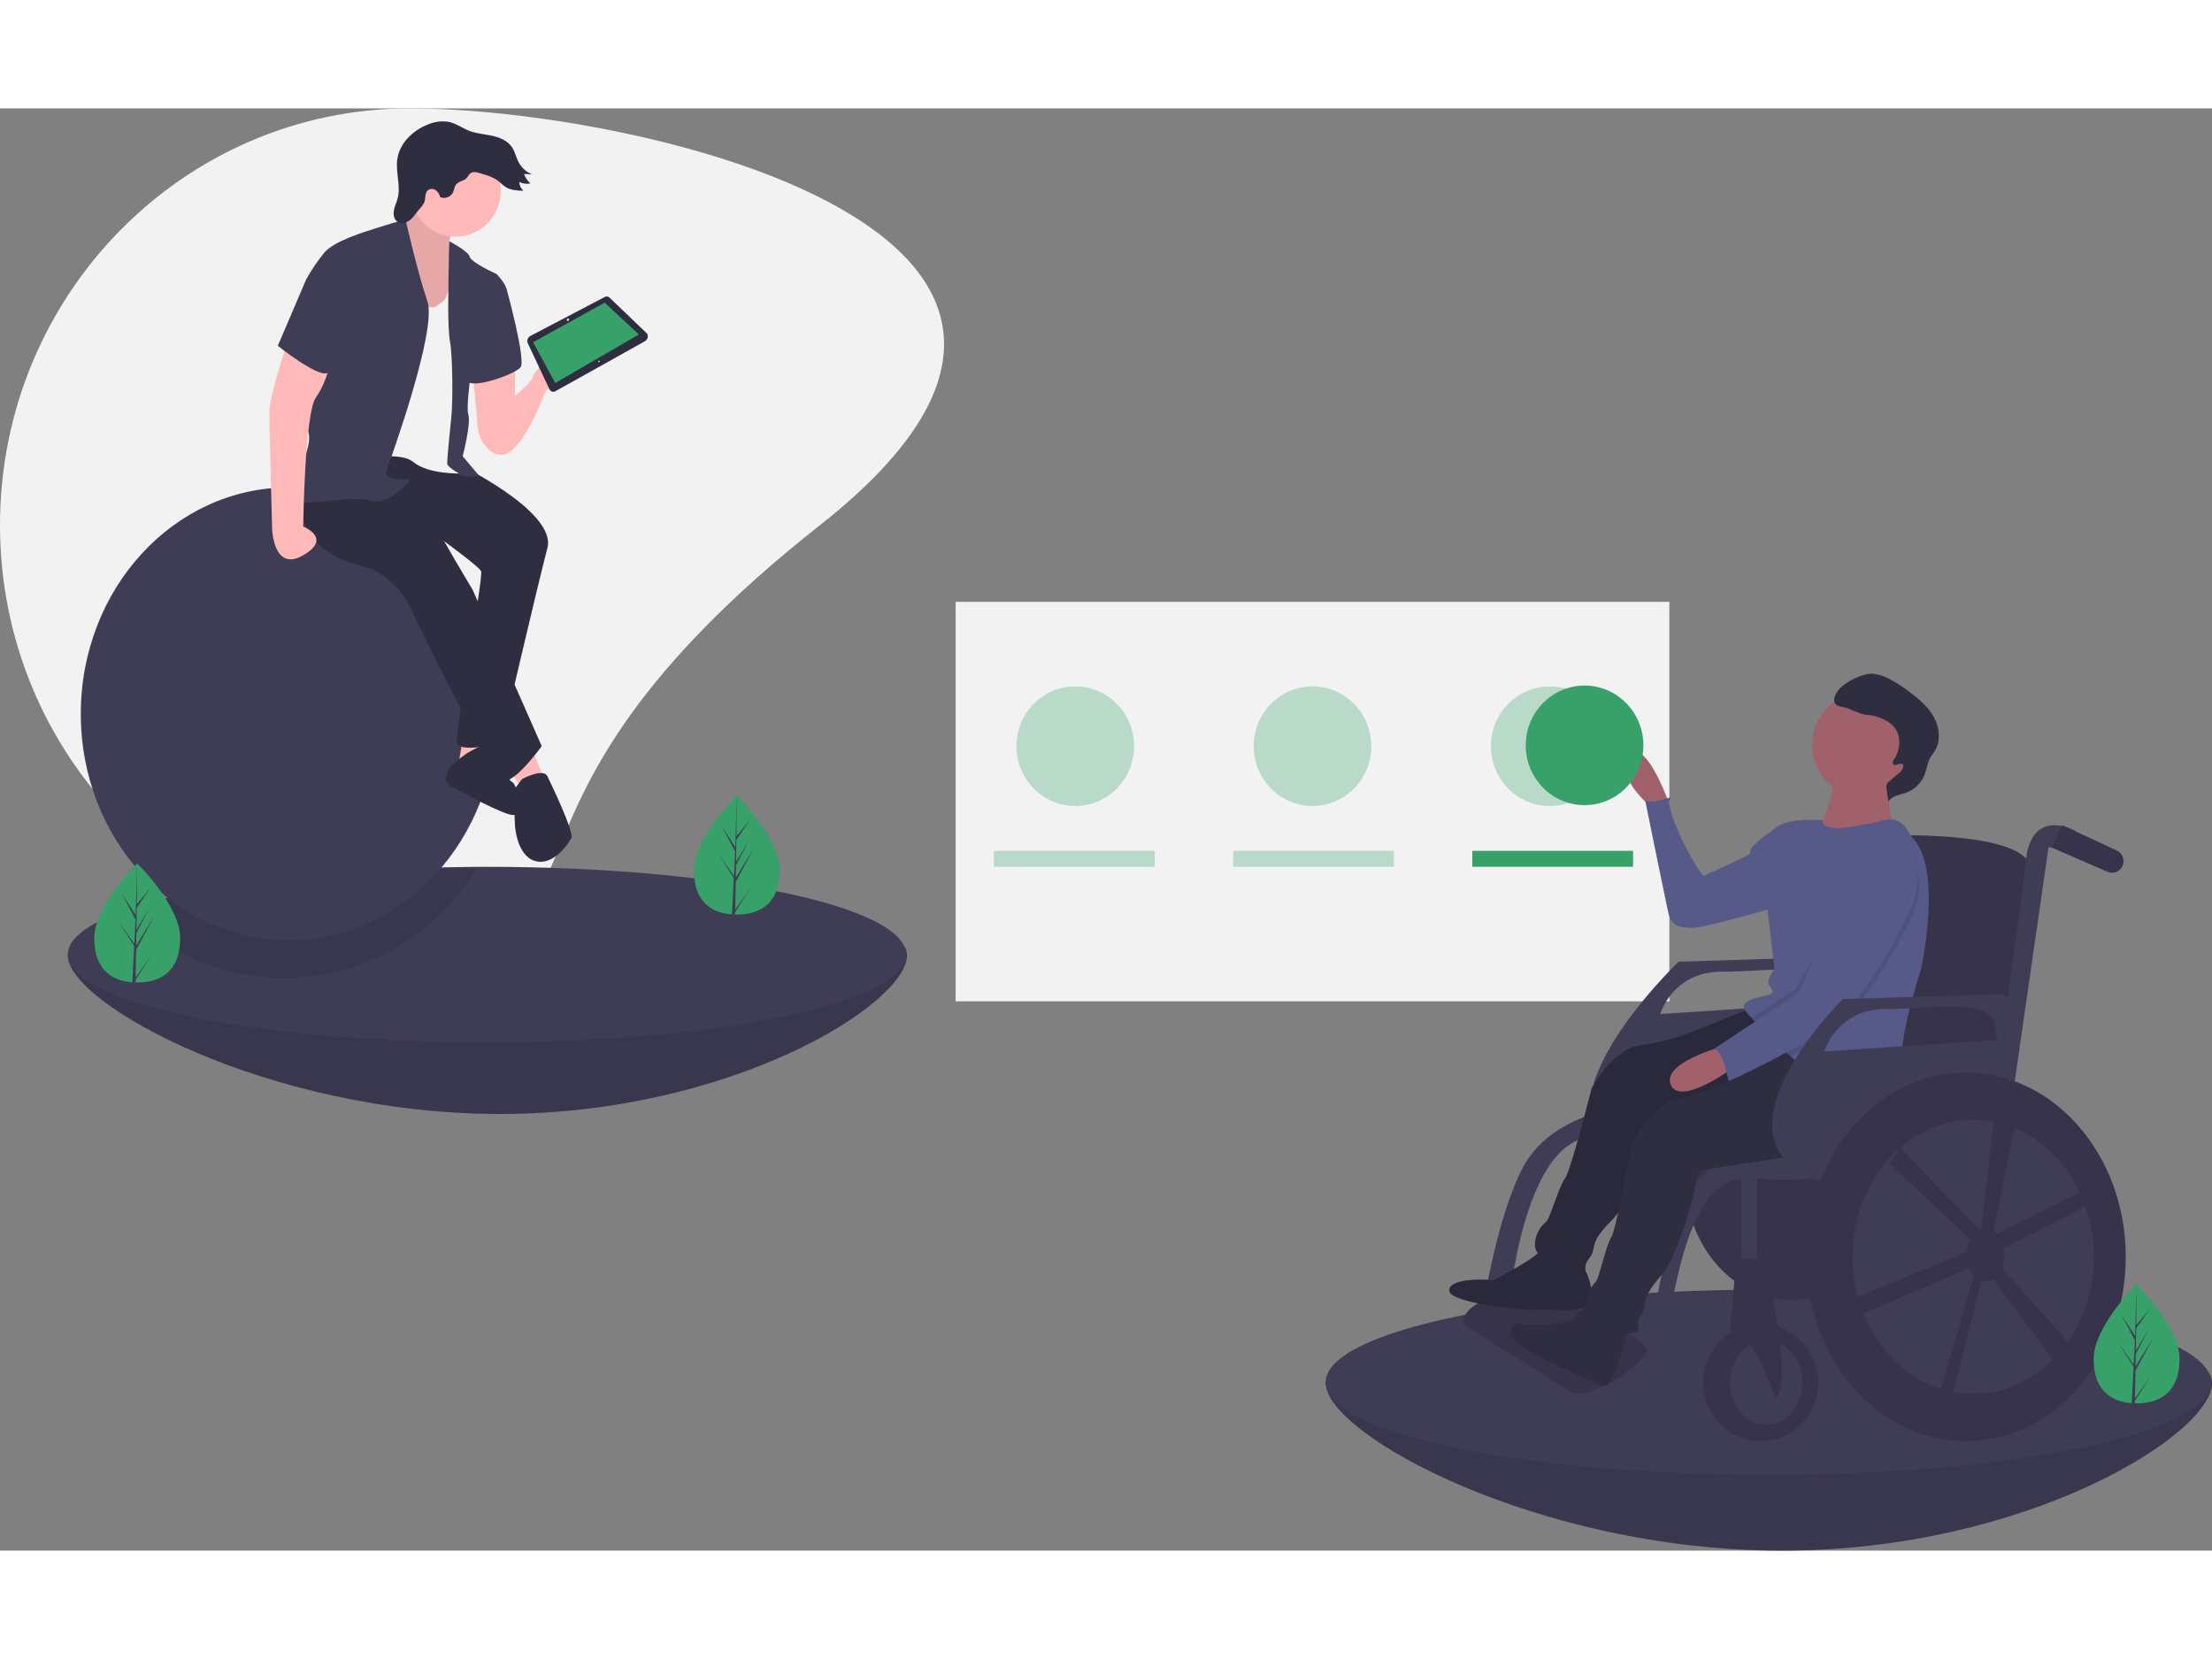 <svg width="400" height="300" viewBox="0 0 477 311" fill="none" xmlns="http://www.w3.org/2000/svg">
<rect x="0" y="0" width="477" height="311" fill="#808080" stroke="none"/>
<g clip-path="url(#clip0)">
<path d="M176.82 89.873C97.043 152.714 137.237 179.746 88.41 179.746C39.582 179.746 0 139.508 0 89.873C0 40.237 39.582 0 88.41 0C137.237 0 256.596 27.032 176.82 89.873Z" fill="#F2F2F2"/>
<path d="M195.57 182.658C195.57 193.103 157.71 216.842 107.798 216.842C57.885 216.842 14.621 193.103 14.621 182.658C14.621 180.046 18.859 183.29 23.429 181.031C36.731 174.441 68.451 179.298 104.453 179.027C105.564 179.017 106.679 179.012 107.798 179.012C157.71 179.012 195.57 172.214 195.57 182.658Z" fill="#3F3D56"/>
<path opacity="0.1" d="M195.57 182.658C195.57 193.103 157.71 216.842 107.798 216.842C57.885 216.842 14.621 193.103 14.621 182.658C14.621 180.046 18.859 183.29 23.429 181.031C36.731 174.441 68.451 179.298 104.453 179.027C105.564 179.017 106.679 179.012 107.798 179.012C157.71 179.012 195.57 172.214 195.57 182.658Z" fill="black"/>
<path d="M195.369 182.463C195.369 192.907 154.908 201.378 104.995 201.378C55.083 201.378 14.621 192.907 14.621 182.463C14.621 179.851 17.147 177.366 21.716 175.106C35.019 168.517 65.649 163.834 101.651 163.563C102.761 163.553 103.876 163.548 104.995 163.548C154.908 163.548 195.369 172.019 195.369 182.463Z" fill="#3F3D56"/>
<path opacity="0.1" d="M102.725 163.951C98.887 170.313 93.681 175.709 87.498 179.734C81.316 183.759 74.317 186.31 67.027 187.194C59.737 188.078 52.344 187.273 45.404 184.839C38.463 182.405 32.155 178.405 26.951 173.14C39.562 167.894 68.598 164.166 102.725 163.951Z" fill="black"/>
<path d="M62.26 179.403C87.023 179.403 107.097 157.539 107.097 130.568C107.097 103.598 87.023 81.734 62.26 81.734C37.498 81.734 17.424 103.598 17.424 130.568C17.424 157.539 37.498 179.403 62.26 179.403Z" fill="#3F3D56"/>
<path d="M111.04 54.904V66.352L105.257 73.158C105.257 73.158 102.822 72.23 102.822 66.042L101.909 57.069L111.04 54.904Z" fill="#FFB9B9"/>
<path d="M105.257 66.352C105.257 66.352 114.692 59.854 114.996 57.688C115.301 55.522 128.693 45.621 126.562 51.81C124.432 57.998 117.736 60.782 117.736 60.782C117.736 60.782 112.561 75.015 107.996 74.705C103.43 74.396 103.43 68.517 105.257 66.352Z" fill="#FFB9B9"/>
<path d="M99.778 135.967L98.865 141.536L103.735 140.298V135.967H99.778Z" fill="#FFB9B9"/>
<path d="M100.691 139.061C100.691 139.061 106.32 135.671 106.549 137.211C106.778 138.751 109.213 144.63 110.431 145.249C111.648 145.868 113.17 152.675 110.431 152.365C108.309 152.126 100.528 147.988 97.126 146.135C96.708 145.905 96.391 145.521 96.243 145.062C96.094 144.603 96.124 144.103 96.327 143.666C96.527 143.291 96.664 142.885 96.734 142.464C96.734 141.846 100.691 139.061 100.691 139.061Z" fill="#2F2E41"/>
<path d="M97.952 76.252C97.952 76.252 120.17 86.772 118.04 94.816C115.909 102.861 107.996 136.895 107.996 136.895C107.996 136.895 99.169 139.061 98.561 136.895C97.952 134.729 104.344 101.004 103.735 99.767C103.126 98.529 91.865 90.485 91.865 90.485L68.733 80.584L78.472 71.302L97.952 76.252Z" fill="#2F2E41"/>
<path d="M114.692 137.823L117.431 144.94L112.561 147.105L109.518 141.536L114.692 137.823Z" fill="#FFB9B9"/>
<path d="M98.256 25.51C98.256 25.51 95.517 29.223 97.647 31.08C99.778 32.936 98.256 39.743 98.256 39.743L95.517 47.478L84.56 45.312V32.627L85.169 26.439C85.169 26.439 90.647 21.179 91.256 17.157C91.865 13.134 98.256 25.51 98.256 25.51Z" fill="#FFB9B9"/>
<path opacity="0.1" d="M98.256 25.51C98.256 25.51 95.517 29.223 97.647 31.08C99.778 32.936 98.256 39.743 98.256 39.743L95.517 47.478L84.56 45.312V32.627L85.169 26.439C85.169 26.439 90.647 21.179 91.256 17.157C91.865 13.134 98.256 25.51 98.256 25.51Z" fill="black"/>
<path d="M79.994 73.777C79.994 73.777 94.299 89.866 94.299 90.485C94.299 91.104 101.909 103.789 101.909 103.789L116.822 137.514C116.822 137.514 111.04 145.558 108.605 144.94C106.17 144.321 88.821 108.43 88.821 108.43C88.821 108.43 85.777 100.386 77.559 98.529C69.342 96.673 62.95 90.175 65.994 82.75C69.037 75.324 79.994 73.777 79.994 73.777Z" fill="#2F2E41"/>
<path d="M98.256 27.676C103.635 27.676 107.996 23.244 107.996 17.775C107.996 12.307 103.635 7.875 98.256 7.875C92.877 7.875 88.517 12.307 88.517 17.775C88.517 23.244 92.877 27.676 98.256 27.676Z" fill="#FFB9B9"/>
<path d="M97.952 33.864C97.952 33.864 96.734 40.98 95.517 41.599C94.299 42.218 93.386 44.384 90.647 41.29C87.908 38.196 85.473 32.008 85.473 32.008L76.038 43.765L75.124 76.252C75.124 76.252 85.777 73.468 89.125 76.252C92.473 79.037 99.778 78.728 99.778 78.728L98.256 72.54L99.474 62.02L99.169 52.428L98.865 45.622L97.952 33.864Z" fill="#F2F2F2"/>
<path d="M96.88 28.656C96.88 28.656 100.996 30.77 101.3 32.008C101.604 33.245 107.083 35.721 107.083 35.721C107.083 35.721 109.213 37.886 109.213 39.124C109.213 40.362 101.909 54.594 101.909 54.594C101.909 54.594 100.387 64.186 100.996 66.042C101.604 67.898 99.778 75.015 99.778 75.015L103.43 79.346H100.082C100.082 79.346 96.43 77.49 96.43 76.562C96.43 75.633 97.039 69.136 97.343 66.352C97.647 63.567 97.647 53.666 97.039 50.263C96.43 46.859 96.734 37.886 96.734 35.721C96.734 33.555 96.88 28.656 96.88 28.656Z" fill="#3F3D56"/>
<path d="M87.451 23.958C87.451 23.958 86.082 24.273 82.125 25.51C78.168 26.748 72.081 28.604 69.95 31.08C68.455 32.91 67.13 34.878 65.994 36.958L67.211 59.235C67.211 59.235 64.776 63.876 65.081 66.352C65.385 68.827 67.82 69.136 65.994 74.396C64.168 79.656 60.515 84.297 63.863 84.916C67.211 85.534 76.038 83.369 79.994 84.606C83.951 85.844 88.517 79.965 88.517 79.965C88.517 79.965 82.429 80.584 83.342 78.109C84.255 75.633 94.299 47.787 92.169 41.599C90.038 35.411 87.451 23.958 87.451 23.958Z" fill="#3F3D56"/>
<path d="M107.692 37.577L109.213 38.815C109.213 38.815 113.474 54.285 112.257 55.832C111.04 57.379 101.3 60.782 100.691 58.617C100.082 56.451 107.692 37.577 107.692 37.577Z" fill="#3F3D56"/>
<path d="M62.646 48.406C62.646 48.406 58.08 61.711 58.08 65.423C58.08 69.136 58.689 90.794 58.689 90.794C58.689 90.794 58.993 100.076 65.385 96.364C71.777 92.651 65.385 90.175 65.385 90.175C65.385 90.175 65.689 65.733 68.124 62.329C70.559 58.926 71.472 53.975 71.472 53.975L62.646 48.406Z" fill="#FFB9B9"/>
<path d="M112.561 144.63C112.561 144.63 117.127 142.155 118.04 144.011C118.953 145.868 123.823 156.078 123.214 157.316C122.605 158.553 119.257 163.504 115.301 162.266C111.344 161.028 111.04 154.531 111.04 154.531L110.735 147.105L112.561 144.63Z" fill="#2F2E41"/>
<path d="M100.163 15.384C99.493 15.705 98.697 15.897 98.275 16.517C97.963 16.976 97.932 17.573 97.704 18.082C97.455 18.585 97.027 18.973 96.506 19.166C95.986 19.36 95.413 19.344 94.903 19.123C94.779 18.506 94.426 17.962 93.918 17.602C93.662 17.431 93.358 17.348 93.052 17.365C92.745 17.382 92.452 17.498 92.216 17.697C91.588 18.305 91.81 19.366 91.518 20.195C91.243 20.778 90.865 21.305 90.402 21.75C89.736 22.531 89.205 23.447 88.403 24.083C87.601 24.719 86.384 24.994 85.587 24.352C84.917 23.812 84.778 22.815 84.941 21.961C85.104 21.108 85.507 20.322 85.735 19.484C86.475 16.761 85.295 13.853 85.66 11.052C86.128 7.464 89.128 4.629 92.477 3.399C93.871 2.822 95.397 2.658 96.878 2.925C98.41 3.273 99.719 4.264 101.185 4.831C102.754 5.437 104.46 5.543 106.102 5.897C107.743 6.252 109.433 6.937 110.385 8.341C111.05 9.321 111.278 10.538 111.829 11.588C112.463 12.786 113.489 13.721 114.731 14.23L112.995 14.13C113.286 14.917 113.761 15.621 114.378 16.181C113.564 16.35 112.718 16.236 111.976 15.859C111.989 16.221 112.075 16.577 112.229 16.904C112.383 17.232 112.602 17.523 112.871 17.762C111.536 17.721 110.128 17.658 108.999 16.931C108.447 16.575 107.996 16.079 107.476 15.675C106.367 14.815 104.992 14.406 103.651 14.015C102.947 13.809 102.1 13.524 101.463 13.984C100.933 14.367 100.849 15.056 100.163 15.384Z" fill="#2F2E41"/>
<path d="M70.559 33.245L65.994 36.958L59.906 51.191C59.906 51.191 68.428 57.998 70.559 57.069C72.69 56.141 76.342 39.743 76.342 39.743L70.559 33.245Z" fill="#3F3D56"/>
<path d="M139.034 50.228L119.823 60.955C119.712 61.03 119.586 61.08 119.454 61.1C119.321 61.12 119.186 61.111 119.058 61.072C118.93 61.034 118.812 60.967 118.711 60.877C118.611 60.787 118.532 60.676 118.478 60.551L113.772 50.552C113.683 50.267 113.697 49.959 113.813 49.684C113.929 49.409 114.137 49.185 114.402 49.053L130.351 40.696C130.548 40.576 130.781 40.533 131.006 40.577C131.231 40.621 131.433 40.748 131.572 40.933L139.539 48.563C139.617 48.705 139.666 48.862 139.683 49.024C139.7 49.186 139.685 49.35 139.637 49.505C139.59 49.661 139.512 49.806 139.409 49.93C139.305 50.054 139.177 50.156 139.034 50.228Z" fill="#2F2E41"/>
<path d="M137.752 48.751L119.742 59.215L114.95 50.434L130.4 41.894L137.752 48.751Z" fill="#38A169"/>
<path d="M122.641 45.726C122.735 45.612 122.734 45.453 122.638 45.372C122.542 45.291 122.388 45.318 122.294 45.432C122.201 45.546 122.202 45.705 122.298 45.786C122.394 45.867 122.548 45.841 122.641 45.726Z" fill="#F2F2F2"/>
<path d="M129.27 54.661C129.333 54.584 129.332 54.479 129.268 54.425C129.204 54.37 129.101 54.388 129.039 54.464C128.976 54.541 128.978 54.646 129.041 54.7C129.105 54.755 129.208 54.737 129.27 54.661Z" fill="#F2F2F2"/>
<path d="M38.847 178.93C38.847 186.017 34.703 188.492 29.59 188.492C29.471 188.492 29.353 188.49 29.235 188.488C28.998 188.483 28.763 188.471 28.531 188.455C23.916 188.123 20.332 185.521 20.332 178.93C20.332 172.109 28.905 163.502 29.551 162.864L29.552 162.863C29.577 162.838 29.59 162.826 29.59 162.826C29.59 162.826 38.847 171.843 38.847 178.93Z" fill="#38A169"/>
<path d="M29.252 187.408L32.638 182.599L29.244 187.936L29.235 188.488C28.998 188.483 28.763 188.471 28.531 188.455L28.896 181.364L28.893 181.309L28.899 181.299L28.934 180.629L25.531 175.279L28.945 180.127L28.953 180.269L29.228 174.911L26.315 169.383L29.264 173.972L29.551 162.864L29.552 162.826V162.863L29.504 171.622L32.405 168.149L29.492 172.376L29.416 177.173L32.124 172.569L29.405 177.879L29.362 180.546L33.293 174.138L29.347 181.476L29.252 187.408Z" fill="#3F3D56"/>
<path d="M168.153 164.279C168.153 171.367 164.009 173.842 158.895 173.842C158.777 173.842 158.659 173.84 158.541 173.837C158.304 173.832 158.069 173.821 157.837 173.805C153.222 173.473 149.638 170.871 149.638 164.279C149.638 157.459 158.211 148.852 158.857 148.214L158.858 148.213C158.883 148.188 158.895 148.176 158.895 148.176C158.895 148.176 168.153 157.192 168.153 164.279Z" fill="#38A169"/>
<path d="M158.558 172.757L161.944 167.948L158.549 173.286L158.541 173.837C158.304 173.832 158.069 173.821 157.837 173.805L158.202 166.714L158.199 166.659L158.205 166.649L158.24 165.979L154.837 160.628L158.25 165.476L158.259 165.618L158.534 160.261L155.621 154.732L158.57 159.321L158.857 148.214L158.858 148.176V148.213L158.81 156.971L161.711 153.499L158.798 157.726L158.722 162.523L161.43 157.919L158.711 163.229L158.668 165.896L162.598 159.488L158.653 166.826L158.558 172.757Z" fill="#3F3D56"/>
<path d="M359.985 106.407H206.078V192.552H359.985V106.407Z" fill="#F2F2F2"/>
<path opacity="0.3" d="M231.87 150.43C238.876 150.43 244.555 144.657 244.555 137.535C244.555 130.414 238.876 124.641 231.87 124.641C224.865 124.641 219.186 130.414 219.186 137.535C219.186 144.657 224.865 150.43 231.87 150.43Z" fill="#38A169"/>
<path opacity="0.3" d="M283.031 150.43C290.037 150.43 295.716 144.657 295.716 137.535C295.716 130.414 290.037 124.641 283.031 124.641C276.026 124.641 270.347 130.414 270.347 137.535C270.347 144.657 276.026 150.43 283.031 150.43Z" fill="#38A169"/>
<path opacity="0.3" d="M334.193 150.43C341.198 150.43 346.877 144.657 346.877 137.535C346.877 130.414 341.198 124.641 334.193 124.641C327.187 124.641 321.508 130.414 321.508 137.535C321.508 144.657 327.187 150.43 334.193 150.43Z" fill="#38A169"/>
<path opacity="0.3" d="M248.994 160.101H214.323V163.539H248.994V160.101Z" fill="#38A169"/>
<path opacity="0.3" d="M300.578 160.101H265.907V163.539H300.578V160.101Z" fill="#38A169"/>
<path d="M352.162 160.101H317.491V163.539H352.162V160.101Z" fill="#38A169"/>
<path d="M477 274.895C477 285.926 437.014 311 384.297 311C331.58 311 285.885 285.926 285.885 274.895C285.885 272.136 290.361 275.563 295.187 273.176C309.238 266.216 342.74 271.346 380.764 271.06C381.937 271.049 383.115 271.044 384.297 271.044C437.014 271.044 477 263.864 477 274.895Z" fill="#3F3D56"/>
<path opacity="0.1" d="M477 274.895C477 285.926 437.014 311 384.297 311C331.58 311 285.885 285.926 285.885 274.895C285.885 272.136 290.361 275.563 295.187 273.176C309.238 266.216 342.74 271.346 380.764 271.06C381.937 271.049 383.115 271.044 384.297 271.044C437.014 271.044 477 263.864 477 274.895Z" fill="black"/>
<path d="M476.789 274.689C476.789 285.72 434.054 294.667 381.337 294.667C328.62 294.667 285.885 285.72 285.885 274.689C285.885 271.93 288.553 269.306 293.379 266.919C307.429 259.959 339.78 255.013 377.804 254.727C378.977 254.716 380.155 254.711 381.337 254.711C434.054 254.711 476.789 263.658 476.789 274.689Z" fill="#3F3D56"/>
<path d="M386.282 256.948C398.901 256.948 409.131 245.154 409.131 230.606C409.131 216.057 398.901 204.263 386.282 204.263C373.662 204.263 363.432 216.057 363.432 230.606C363.432 245.154 373.662 256.948 386.282 256.948Z" fill="#36334A"/>
<path d="M396.32 182.942L361.979 184.016C361.979 184.016 326.751 217.626 351.845 226.756C351.845 226.756 387.602 228.323 394.999 222.416C394.999 222.416 404.244 185.359 396.32 182.942ZM394.735 192.878L358.017 195.295C358.017 195.295 360.659 186.165 371.225 186.165C381.791 186.165 393.678 183.748 394.735 189.387C395.791 195.026 394.735 192.878 394.735 192.878Z" fill="#3F3D56"/>
<path d="M431.452 204.156L386.282 202.545L396.848 157.164C396.848 157.164 439.113 153.941 438.056 164.951C436.999 175.961 431.452 204.156 431.452 204.156Z" fill="#36334A"/>
<path d="M387.845 225.849C387.845 225.849 360.659 230.74 350.885 216.24C341.111 201.739 387.867 209.526 387.867 209.526L391.829 220.536L387.845 225.849Z" fill="#36334A"/>
<path d="M379.678 287.399C386.535 287.399 392.093 281.749 392.093 274.778C392.093 267.808 386.535 262.158 379.678 262.158C372.821 262.158 367.263 267.808 367.263 274.778C367.263 281.749 372.821 287.399 379.678 287.399Z" fill="#36334A"/>
<path d="M380.866 283.908C385.17 283.908 388.659 279.821 388.659 274.778C388.659 269.736 385.17 265.649 380.866 265.649C376.563 265.649 373.074 269.736 373.074 274.778C373.074 279.821 376.563 283.908 380.866 283.908Z" fill="#3F3D56"/>
<path d="M447.566 155.821C447.566 155.821 437.264 149.914 436.735 163.877L428.018 228.86H431.716L441.754 159.312C441.754 159.312 446.773 160.118 447.566 160.118C448.358 160.118 447.566 155.821 447.566 155.821Z" fill="#3F3D56"/>
<path d="M457.831 162.991C457.737 163.336 457.571 163.657 457.345 163.931C457.119 164.206 456.838 164.428 456.52 164.583C456.203 164.738 455.857 164.822 455.505 164.83C455.152 164.838 454.803 164.769 454.479 164.628L442.528 159.434L444.696 154.58L456.474 160.033C457.01 160.281 457.441 160.716 457.69 161.258C457.938 161.8 457.988 162.415 457.831 162.991Z" fill="#36334A"/>
<path d="M385.225 224.295C385.225 224.295 366.206 222.147 360.923 240.676C355.64 259.204 356.168 273.436 351.677 272.362C347.187 271.288 337.677 267.528 337.677 267.528L338.47 273.167C338.47 273.167 355.111 281.76 357.753 272.63C360.395 263.5 361.979 229.935 377.036 230.74C392.093 231.546 394.735 229.935 394.735 229.935L385.225 224.295Z" fill="#3F3D56"/>
<path d="M349.036 215.434C349.036 215.434 334.243 217.314 328.432 228.323C322.62 239.333 319.715 259.204 319.715 259.204H325.262C325.262 259.204 328.432 219.731 345.074 221.879L349.036 215.434Z" fill="#3F3D56"/>
<path d="M338.998 276.927L315.488 262.158C315.488 262.158 314.167 256.787 329.224 254.639C329.224 254.639 357.691 264.76 354.949 268.561C352.206 272.362 342.96 278.269 338.998 276.927Z" fill="#36334A"/>
<path d="M382.646 192.042C383.37 192.843 396.691 205.728 396.691 205.728C396.691 205.728 395.368 214.721 381.114 215.837L357.359 217.697C357.359 217.697 352.868 234.447 347.53 239.8C342.191 245.153 344.641 245.452 342.638 248.061C340.634 250.67 343.446 251.37 340.405 251.623C337.363 251.877 331.08 248.138 331.011 245.247C330.943 242.356 332.717 240.7 333.506 239.964C334.294 239.227 336.294 232.189 337.493 230.701C338.692 229.212 343.23 211.308 343.23 211.308C343.23 211.308 347.76 202.647 354.04 201.956C360.32 201.265 367.307 198.16 367.307 198.16" fill="#2F2E41"/>
<path opacity="0.1" d="M382.646 192.042C383.37 192.843 396.691 205.728 396.691 205.728C396.691 205.728 395.368 214.721 381.114 215.837L357.359 217.697C357.359 217.697 352.868 234.447 347.53 239.8C342.191 245.153 344.641 245.452 342.638 248.061C340.634 250.67 343.446 251.37 340.405 251.623C337.363 251.877 331.08 248.138 331.011 245.247C330.943 242.356 332.717 240.7 333.506 239.964C334.294 239.227 336.294 232.189 337.493 230.701C338.692 229.212 343.23 211.308 343.23 211.308C343.23 211.308 347.76 202.647 354.04 201.956C360.32 201.265 367.307 198.16 367.307 198.16" fill="black"/>
<path d="M359.602 149.04C359.602 149.04 354.603 135.231 351.181 139.63C347.759 144.03 356.687 151.256 356.687 151.256L359.602 149.04Z" fill="#A0616A"/>
<path d="M385.937 156.248L383.091 155.024C383.091 155.024 377.866 158.613 377.522 159.778C377.178 160.944 377.923 160.536 375.871 161.561C373.819 162.587 368.213 165.069 367.467 165.476C366.722 165.884 358.284 150.708 360.302 148.529C360.302 148.529 356.525 149.913 354.805 149.389C354.805 149.389 359.098 170.545 359.751 173.412C360.404 176.279 361.929 176.617 364.772 176.722C367.615 176.828 384.881 171.678 384.881 171.678L385.937 156.248Z" fill="#575A89"/>
<path d="M341.403 247.176C341.403 247.176 341.259 250.177 341.752 250.522C342.245 250.867 345.291 258.17 340.599 258.875C335.907 259.579 333.331 258.662 332.197 259.05C331.062 259.438 312.36 257.869 312.504 254.868C312.648 251.866 321.999 252.65 321.999 252.65C321.999 252.65 331.261 248.202 332.996 245.427C334.73 242.653 341.403 247.176 341.403 247.176Z" fill="#2F2E41"/>
<path opacity="0.1" d="M341.403 247.176C341.403 247.176 341.259 250.177 341.752 250.522C342.245 250.867 345.291 258.17 340.599 258.875C335.907 259.579 333.331 258.662 332.197 259.05C331.062 259.438 312.36 257.869 312.504 254.868C312.648 251.866 321.999 252.65 321.999 252.65C321.999 252.65 331.261 248.202 332.996 245.427C334.73 242.653 341.403 247.176 341.403 247.176Z" fill="black"/>
<path d="M351.053 262.986C351.053 262.986 348.208 275.584 346.122 275.455C344.035 275.327 329.305 268.039 327.493 266.596C325.166 264.743 325.258 261.468 327.929 262.156C330.6 262.844 338.155 262.227 339.439 260.84L342.741 257.274L351.053 262.986Z" fill="#2F2E41"/>
<path d="M380.213 192.993C380.993 193.739 404.699 214.183 404.699 214.183C404.699 214.183 404.022 223.25 389.886 225.416L366.326 229.027C366.326 229.027 363.046 246.065 358.104 251.798C353.163 257.532 355.627 257.648 353.816 260.399C352.004 263.149 354.859 263.639 351.844 264.116C348.828 264.594 342.294 261.33 342.019 258.451C341.744 255.573 343.395 253.79 344.129 252.997C344.863 252.205 346.354 245.038 347.443 243.464C348.532 241.891 351.778 223.699 351.778 223.699C351.778 223.699 355.677 214.726 361.891 213.573C368.105 212.42 374.851 208.806 374.851 208.806" fill="#2F2E41"/>
<path d="M402.035 148.703C408.243 148.703 413.276 143.587 413.276 137.276C413.276 130.966 408.243 125.85 402.035 125.85C395.827 125.85 390.794 130.966 390.794 137.276C390.794 143.587 395.827 148.703 402.035 148.703Z" fill="#A0616A"/>
<path d="M407.927 144.409C407.927 144.409 406.241 151.39 408.809 154.968C411.377 158.546 391.635 156.843 391.635 156.843C391.635 156.843 396.979 145.516 395.007 142.881C393.035 140.247 407.927 144.409 407.927 144.409Z" fill="#A0616A"/>
<path d="M382.693 155.385C380.308 157.961 381.121 172.563 381.121 172.563L382.644 185.605C382.644 185.605 380.821 187.97 381.417 188.914C382.013 189.858 382.988 190.791 381.108 191.233C379.227 191.676 374.894 192.387 376.281 194.461C376.734 195.049 377.219 195.61 377.734 196.143C378.176 196.618 378.701 197.17 379.297 197.785C380.692 199.216 382.465 200.977 384.432 202.834C384.99 203.363 385.561 203.897 386.146 204.436C393.652 211.339 402.986 218.645 404.917 215.139C408.151 209.265 410.398 208.426 410.249 203.427C410.101 198.427 414.263 185.596 414.263 185.596C414.263 185.596 419.103 163.698 412.283 157.171L411.216 155.437C410.721 154.631 409.989 154.003 409.124 153.643C408.259 153.283 407.304 153.209 406.395 153.431C403.066 154.24 397.962 155.357 395.751 155.177C392.335 154.897 393.084 153.469 393.084 153.469C393.084 153.469 385.078 152.81 382.693 155.385Z" fill="#575A89"/>
<path d="M372.153 202.094C372.153 202.094 358.246 205.601 360.286 210.542C362.327 215.484 374.365 206.453 374.365 206.453L372.153 202.094Z" fill="#A0616A"/>
<path d="M408.256 141.457C407.98 141.116 408.253 140.618 408.494 140.25C409.785 138.28 410.031 135.476 408.611 133.6C408.052 132.901 407.352 132.332 406.558 131.93C405.444 131.33 404.228 130.951 402.975 130.812C402.308 130.802 401.649 130.67 401.028 130.422C400.636 130.22 398.786 129.562 398.389 129.37C397.516 128.948 396.302 129.13 395.743 128.329C395.208 127.562 395.707 126.512 396.227 125.735C397.411 123.964 400.406 122.496 402.462 122.031C404.023 121.678 405.652 122.174 407.098 122.867C408.765 123.708 410.346 124.713 411.819 125.87C413.842 127.393 415.835 129.082 417.05 131.323C418.265 133.565 418.558 136.485 417.185 138.63C416.899 139.077 416.55 139.481 416.282 139.939C415.629 141.057 415.511 142.41 415.05 143.623C414.706 144.51 414.184 145.313 413.516 145.982C412.849 146.651 412.051 147.17 411.173 147.506C409.768 148.034 408.039 148.18 407.208 149.448L406.82 146.804C406.719 146.47 406.734 146.112 406.861 145.788C406.989 145.464 407.222 145.194 407.522 145.024L409.513 143.319C409.91 143.044 410.211 142.65 410.374 142.191C410.805 140.364 408.718 142.025 408.256 141.457Z" fill="#2F2E41"/>
<path opacity="0.1" d="M388.319 191.782L379.297 197.785C381.086 199.624 383.503 202.004 386.146 204.436C388.65 203.066 391.204 201.582 393.488 200.092C401.847 194.638 409.013 180.945 412.224 174.303C415.434 167.66 412.821 162.544 412.821 162.544C410.694 161.586 408.443 160.942 406.137 160.632C401.953 159.991 388.319 191.782 388.319 191.782Z" fill="black"/>
<path opacity="0.1" d="M387.127 189.894L377.734 196.143C378.176 196.618 378.702 197.17 379.297 197.785C380.692 199.216 382.465 200.977 384.433 202.834C387.101 201.385 389.854 199.797 392.296 198.204C400.654 192.75 407.821 179.057 411.032 172.415C414.242 165.772 405.604 168.155 405.604 168.155C405.604 168.155 410.086 166.092 405.902 165.451C401.717 164.809 387.127 189.894 387.127 189.894Z" fill="black"/>
<path d="M412.408 161.402C412.408 161.402 415.022 166.518 411.811 173.161C408.6 179.803 401.434 193.496 393.076 198.95C384.718 204.403 372.76 209.775 372.76 209.775C372.76 209.775 371.625 203.458 369.711 202.747L387.906 190.64C387.906 190.64 401.54 158.848 405.725 159.49C408.031 159.8 410.282 160.444 412.408 161.402Z" fill="#575A89"/>
<path d="M375.451 228.86V260.278H378.885V228.323L375.451 228.86Z" fill="#3F3D56"/>
<path d="M380.47 248.194C380.47 248.194 387.074 274.51 382.848 278.269C382.848 278.269 377.3 261.621 373.074 263.769L374.395 248.194H380.47Z" fill="#36334A"/>
<path d="M431.716 190.998L397.376 192.072C397.376 192.072 366.998 222.147 392.093 231.277C392.093 231.277 422.999 236.379 430.396 230.472C430.396 230.472 439.641 193.415 431.716 190.998ZM430.131 200.934L393.414 203.35C393.414 203.35 396.055 194.22 406.622 194.22C417.188 194.22 429.075 191.804 430.131 197.443C431.188 203.082 430.131 200.934 430.131 200.934V200.934Z" fill="#3F3D56"/>
<path d="M423.924 287.399C442.962 287.399 458.396 269.606 458.396 247.657C458.396 225.708 442.962 207.915 423.924 207.915C404.885 207.915 389.452 225.708 389.452 247.657C389.452 269.606 404.885 287.399 423.924 287.399Z" fill="#36334A"/>
<path d="M425.509 277.195C439.879 277.195 451.528 263.971 451.528 247.657C451.528 231.344 439.879 218.119 425.509 218.119C411.139 218.119 399.489 231.344 399.489 247.657C399.489 263.971 411.139 277.195 425.509 277.195Z" fill="#3F3D56"/>
<path d="M432.245 247.254C432.244 246.739 432.193 246.225 432.094 245.72L451.528 235.842L450.207 232.888L430.576 242.611C430.378 242.404 430.159 242.218 429.923 242.057L429.938 242.06L435.679 213.017L430.601 212.9L427.226 241.481L427.549 241.55C427.287 241.605 427.033 241.693 426.792 241.813L409.814 224.097L407.414 227.518L424.858 243.832C424.421 244.686 424.158 245.621 424.086 246.582L399.489 256.787L398.961 261.084L424.6 250.122C424.839 250.725 425.178 251.282 425.602 251.769L417.716 279.075H420.622L427.241 252.88C427.535 252.976 427.842 253.026 428.15 253.028C428.746 253.022 429.328 252.845 429.829 252.516L443.603 271.019L447.83 268.065L431.691 250.145C432.061 249.228 432.25 248.246 432.245 247.254Z" fill="#36334A"/>
<path d="M341.698 150.248C348.703 150.248 354.382 144.475 354.382 137.354C354.382 130.232 348.703 124.459 341.698 124.459C334.692 124.459 329.013 130.232 329.013 137.354C329.013 144.475 334.692 150.248 341.698 150.248Z" fill="#38A169"/>
<path d="M470 269.68C470 276.768 465.856 279.243 460.743 279.243C460.624 279.243 460.506 279.241 460.388 279.238C460.151 279.233 459.916 279.222 459.684 279.205C455.07 278.874 451.485 276.272 451.485 269.68C451.485 262.86 460.058 254.253 460.704 253.615L460.705 253.614C460.73 253.589 460.743 253.576 460.743 253.576C460.743 253.576 470 262.593 470 269.68Z" fill="#38A169"/>
<path d="M460.405 278.158L463.791 273.349L460.397 278.687L460.388 279.238C460.151 279.233 459.916 279.222 459.684 279.205L460.049 272.115L460.046 272.06L460.052 272.05L460.087 271.38L456.684 266.029L460.098 270.877L460.106 271.019L460.381 265.662L457.468 260.133L460.417 264.722L460.704 253.615L460.705 253.576V253.614L460.657 262.372L463.558 258.9L460.646 263.127L460.569 267.924L463.278 263.32L460.558 268.63L460.515 271.297L464.446 264.889L460.5 272.227L460.405 278.158Z" fill="#3F3D56"/>
</g>
<defs>
<clipPath id="clip0">
<rect width="477" height="311" fill="white"/>
</clipPath>
</defs>
</svg>
